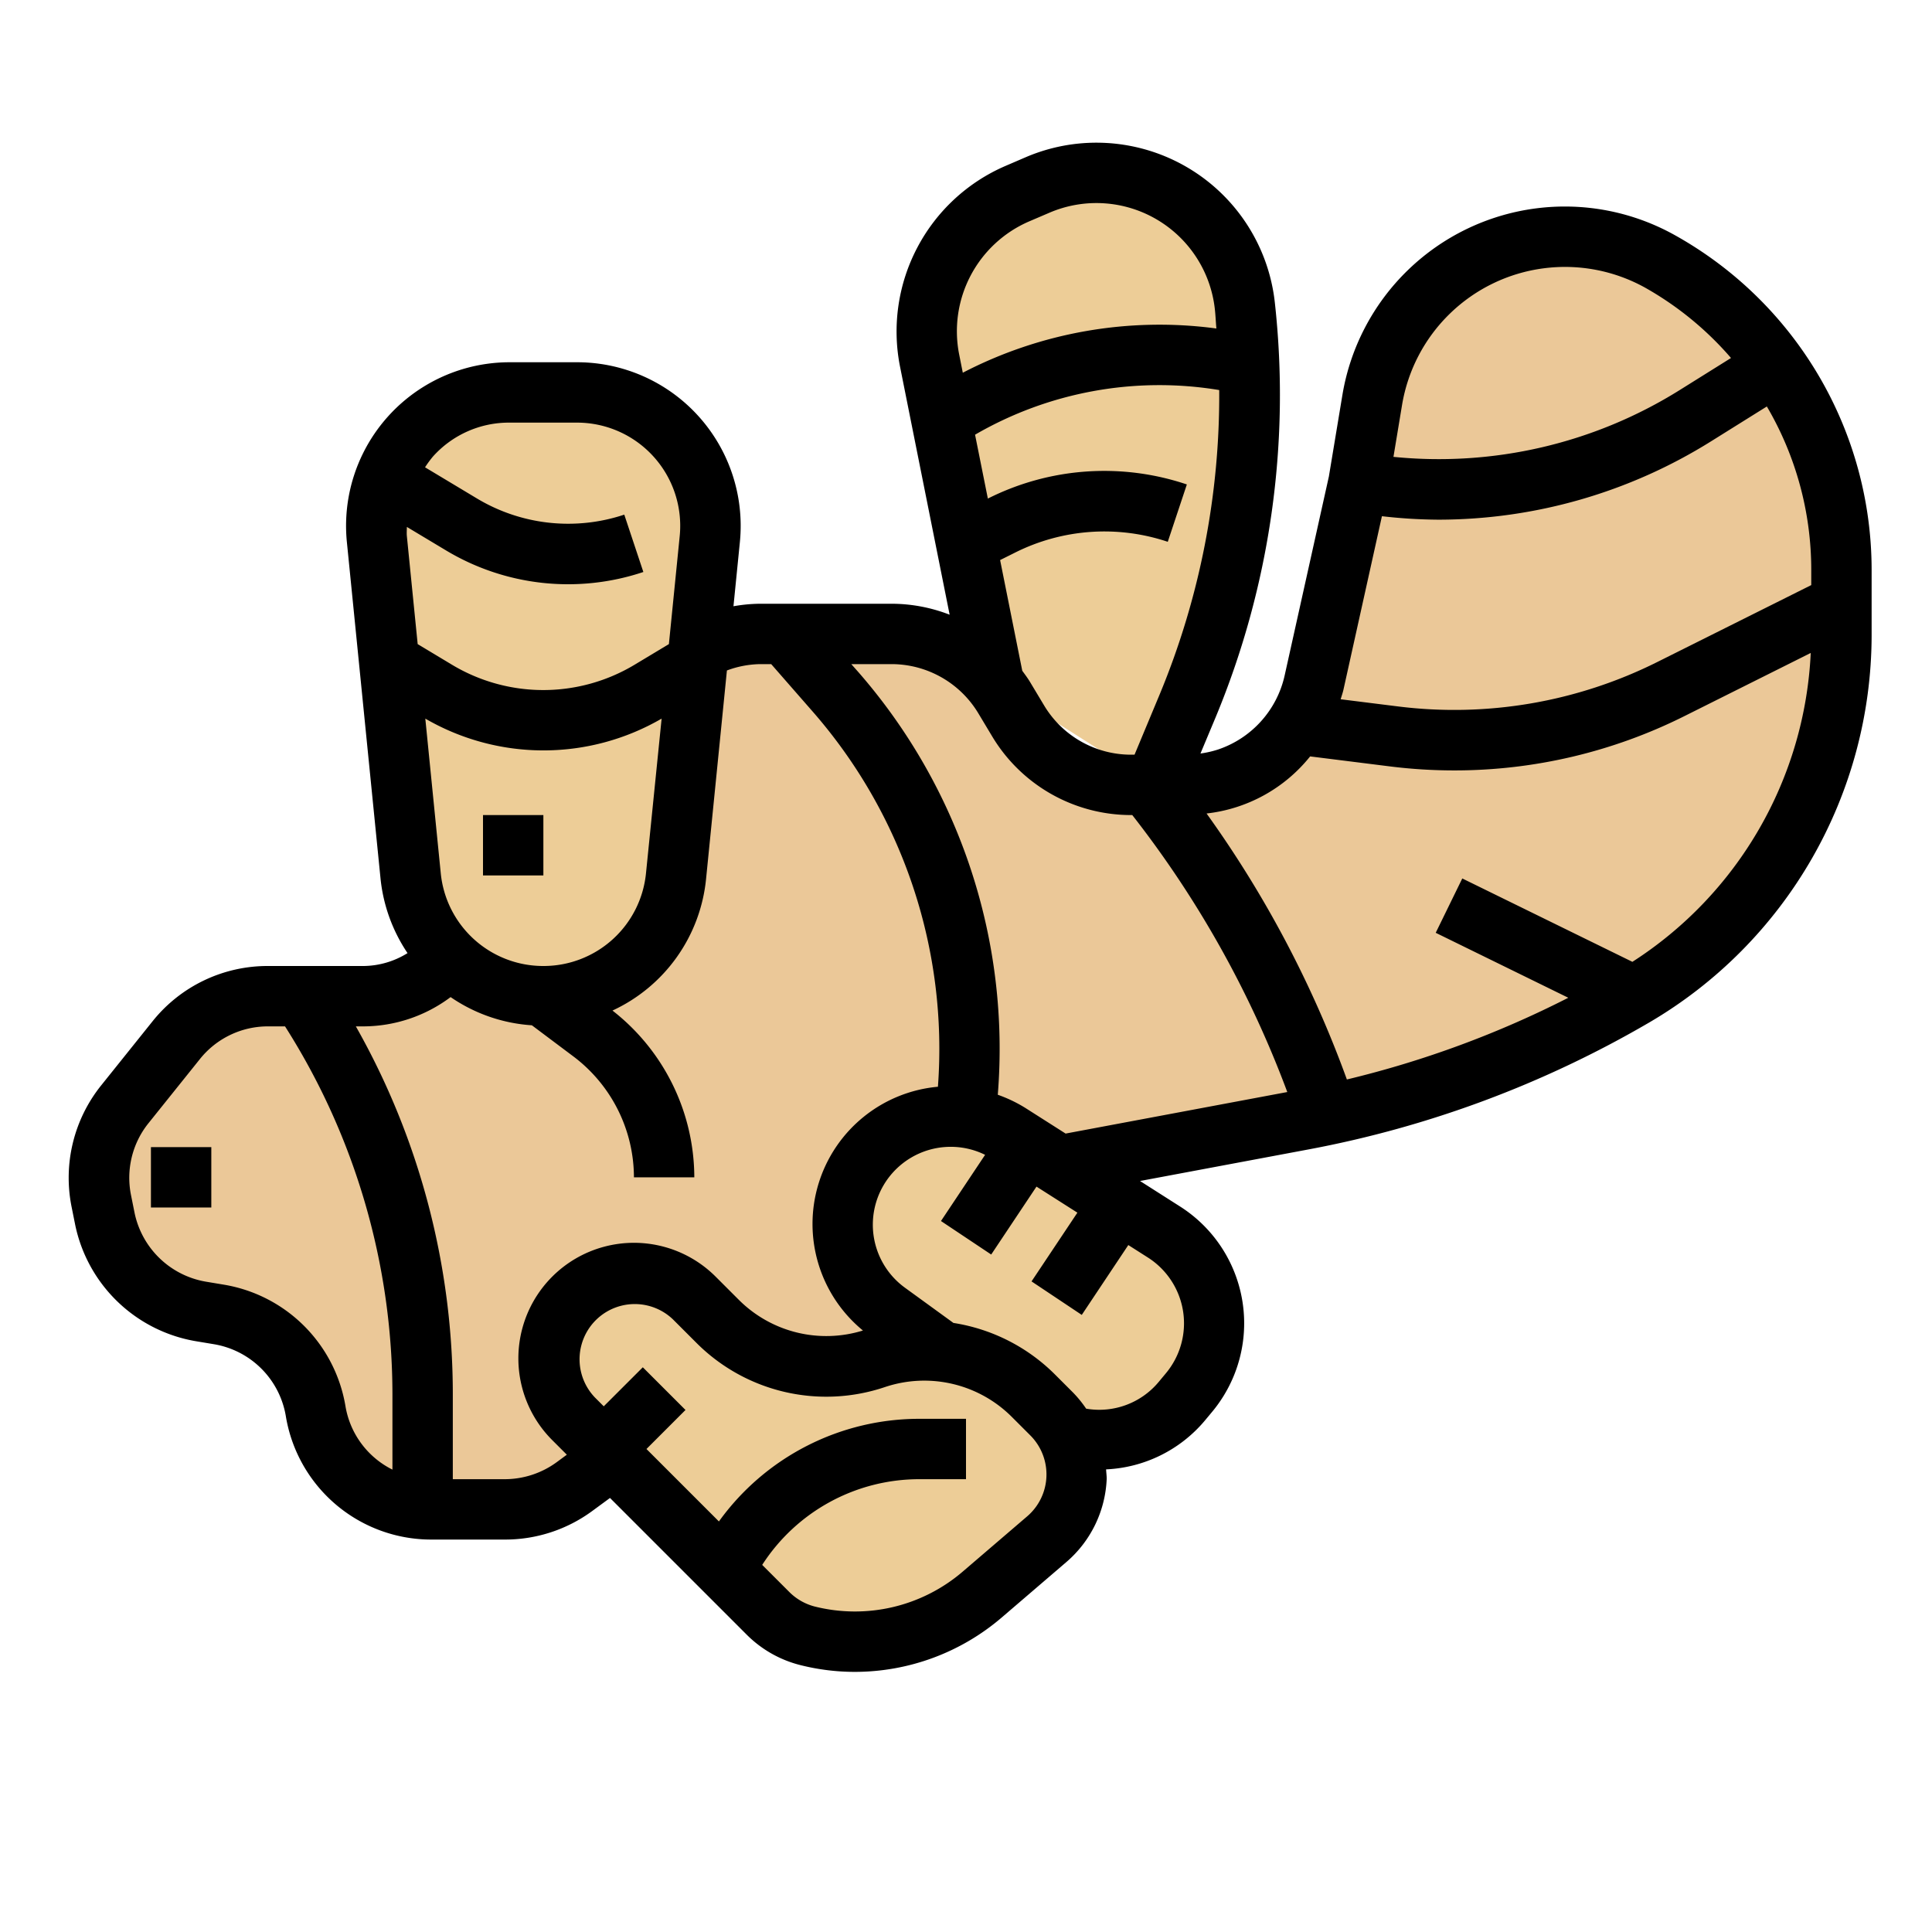<?xml version="1.0"?>
<svg xmlns="http://www.w3.org/2000/svg" viewBox="0 0 64 64" width="512" height="512"><path d="m35.1 38.607 8.058-1.507a34.33 34.33 0 0 0 10.977-4.09 13.838 13.838 0 0 0 6.865-11.958v-2.169a11.7 11.7 0 0 0 -6.016-10.225 6.47 6.47 0 0 0 -9.526 4.592l-.458 2.75-1.467 6.6a4.342 4.342 0 0 1 -4.233 3.4h-1.842a4.342 4.342 0 0 1 -3.723-2.108l-.47-.784a4.342 4.342 0 0 0 -3.723-2.108h-4.372a4.334 4.334 0 0 0 -2.02.5l-8.244 10.218a3.879 3.879 0 0 1 -2.854 1.282h-3.18a3.9 3.9 0 0 0 -3.042 1.462l-1.7 2.12a3.9 3.9 0 0 0 -.778 3.2l.117.583a3.9 3.9 0 0 0 3.179 3.079l.6.1a3.893 3.893 0 0 1 3.2 3.2 3.9 3.9 0 0 0 3.852 3.256h2.425a3.894 3.894 0 0 0 2.3-.754l1.28-.938 9.695-3.308z" fill="#ebc898"/><g fill="#edcd97"><path d="m38.25 26 1.09-2.617a26.77 26.77 0 0 0 1.9-13.256 4.946 4.946 0 0 0 -6.865-4l-.682.292a4.946 4.946 0 0 0 -2.9 5.517l2.137 10.686"/><path d="m18 33a4.42 4.42 0 0 1 -4.4-3.98l-1.114-11.16a4.42 4.42 0 0 1 4.4-4.86h2.232a4.42 4.42 0 0 1 4.4 4.86l-1.118 11.16a4.42 4.42 0 0 1 -4.4 3.98z"/><path d="m35.336 47.539a3.574 3.574 0 0 0 3.812-1.117l.243-.291a3.585 3.585 0 0 0 -.83-5.319l-5.135-3.268a3.585 3.585 0 0 0 -4.033 5.924l1.8 1.307"/><path d="m23 43 .764.764a5.117 5.117 0 0 0 5.236 1.236 5.117 5.117 0 0 1 5.236 1.236l.6.6a2.829 2.829 0 0 1 -.159 4.148l-2.145 1.839a6.468 6.468 0 0 1 -5.772 1.367 2.825 2.825 0 0 1 -1.314-.744l-6.446-6.446a2.828 2.828 0 0 1 0-4 2.828 2.828 0 0 1 4 0z"/></g><path d="m55.469 7.783a7.471 7.471 0 0 0 -11 5.3l-.448 2.7-1.467 6.6a3.357 3.357 0 0 1 -2.2 2.444 3.324 3.324 0 0 1 -.587.134l.5-1.194a27.838 27.838 0 0 0 1.963-13.75 5.945 5.945 0 0 0 -8.252-4.809l-.678.292a5.973 5.973 0 0 0 -3.488 6.632l1.646 8.231a5.327 5.327 0 0 0 -1.916-.363h-4.372a5.234 5.234 0 0 0 -.873.083l.212-2.124a5.419 5.419 0 0 0 -5.393-5.959h-2.232a5.419 5.419 0 0 0 -5.393 5.959l1.116 11.16a5.4 5.4 0 0 0 .893 2.454 2.8 2.8 0 0 1 -1.448.427h-3.179a4.877 4.877 0 0 0 -3.824 1.837l-1.7 2.121a4.889 4.889 0 0 0 -.978 4.019l.117.583a4.923 4.923 0 0 0 4 3.869l.6.1a2.9 2.9 0 0 1 2.38 2.38 4.881 4.881 0 0 0 4.832 4.091h2.425a4.869 4.869 0 0 0 2.895-.947l.587-.431 4.532 4.532a3.832 3.832 0 0 0 1.779 1.006 7.392 7.392 0 0 0 1.8.223 7.483 7.483 0 0 0 4.864-1.8l2.145-1.84a3.838 3.838 0 0 0 1.334-2.759c0-.1-.016-.206-.02-.309a4.54 4.54 0 0 0 3.271-1.616l.242-.291a4.585 4.585 0 0 0 -1.061-6.8l-1.328-.846 5.572-1.044a35.267 35.267 0 0 0 11.3-4.209 14.889 14.889 0 0 0 7.363-12.817v-2.169a12.7 12.7 0 0 0 -6.531-11.1zm-9.024 5.631a5.472 5.472 0 0 1 8.055-3.883 10.679 10.679 0 0 1 2.842 2.328l-1.712 1.07a15.052 15.052 0 0 1 -9.47 2.205zm-8.028 9.586-.834 2h-.125a3.356 3.356 0 0 1 -2.865-1.622l-.471-.785c-.078-.131-.17-.251-.258-.373l-.734-3.667.489-.244a6.6 6.6 0 0 1 5.065-.361l.632-1.9a8.569 8.569 0 0 0 -6.592.468l-.424-2.116a12.165 12.165 0 0 1 8.088-1.479 25.832 25.832 0 0 1 -1.971 10.079zm-4.334-15.662.682-.292a3.947 3.947 0 0 1 5.478 3.191c.024.215.032.43.051.645a14.141 14.141 0 0 0 -8.4 1.465l-.121-.608a3.963 3.963 0 0 1 2.31-4.401zm-16.083 24.662a3.41 3.41 0 0 1 -3.4-3.08l-.511-5.115a7.8 7.8 0 0 0 7.828 0l-.517 5.115a3.41 3.41 0 0 1 -3.4 3.08zm-1.116-18h2.232a3.419 3.419 0 0 1 3.4 3.76l-.358 3.577-1.138.684a5.873 5.873 0 0 1 -6.046 0l-1.138-.684-.358-3.577c-.01-.1 0-.2 0-.305l1.292.775a7.856 7.856 0 0 0 6.542.718l-.632-1.9a5.873 5.873 0 0 1 -4.881-.536l-1.719-1.032a3.636 3.636 0 0 1 .264-.359 3.379 3.379 0 0 1 2.54-1.121zm-5.44 32.581a4.9 4.9 0 0 0 -4.024-4.024l-.6-.1a2.914 2.914 0 0 1 -2.364-2.289l-.117-.583a2.89 2.89 0 0 1 .579-2.377l1.7-2.12a2.882 2.882 0 0 1 2.255-1.088h.569a22.734 22.734 0 0 1 3.558 12.211v2.472a2.878 2.878 0 0 1 -1.556-2.102zm6.994 1.858a2.92 2.92 0 0 1 -1.713.561h-1.725v-2.789a24.728 24.728 0 0 0 -3.212-12.211h.264a4.836 4.836 0 0 0 2.875-.97 5.365 5.365 0 0 0 2.692.934l1.381 1.036a5.025 5.025 0 0 1 2 4h2a7.029 7.029 0 0 0 -2.711-5.524 5.389 5.389 0 0 0 3.1-4.357l.691-6.909a3.292 3.292 0 0 1 1.09-.21h.377l1.391 1.591a16.972 16.972 0 0 1 4.132 12.409 4.564 4.564 0 0 0 -2.484 8.075 4.1 4.1 0 0 1 -4.115-1.02l-.764-.764a3.828 3.828 0 0 0 -5.414 5.414l.484.484zm15.592 1.789-2.145 1.839a5.484 5.484 0 0 1 -4.885 1.154 1.835 1.835 0 0 1 -.851-.482l-.9-.9a6.191 6.191 0 0 1 5.223-2.839h1.528v-2h-1.528a8.178 8.178 0 0 0 -6.657 3.4l-2.4-2.4 1.293-1.293-1.414-1.414-1.294 1.293-.293-.293a1.829 1.829 0 0 1 2.586-2.586l.764.764a6.078 6.078 0 0 0 6.259 1.477 4.1 4.1 0 0 1 4.213 1l.6.6a1.829 1.829 0 0 1 -.1 2.681zm5.161-6.79a2.585 2.585 0 0 1 -.569 2.053l-.242.291a2.56 2.56 0 0 1 -2.4.882 3.85 3.85 0 0 0 -.432-.532l-.6-.6a6.085 6.085 0 0 0 -3.364-1.708l-1.6-1.162a2.58 2.58 0 0 1 2.649-4.407l-1.462 2.193 1.664 1.11 1.5-2.25 1.355.863-1.519 2.277 1.664 1.11 1.542-2.314.65.414a2.587 2.587 0 0 1 1.164 1.78zm-5.228-6.738a4.651 4.651 0 0 0 -.91-.435 18.974 18.974 0 0 0 -4.61-13.991l-.243-.274h1.339a3.356 3.356 0 0 1 2.865 1.622l.471.785a5.366 5.366 0 0 0 4.583 2.593h.05a34.324 34.324 0 0 1 5.135 9.175l-7.343 1.376zm20.112-4.838-5.635-2.762-.88 1.8 4.392 2.152a33.189 33.189 0 0 1 -7.335 2.707 36.31 36.31 0 0 0 -4.648-8.811 5.125 5.125 0 0 0 3.431-1.891l2.65.332a17.146 17.146 0 0 0 2.131.132 17.015 17.015 0 0 0 7.62-1.8l4.182-2.091a12.88 12.88 0 0 1 -5.908 10.232zm5.925-12.48-5.1 2.548a15.038 15.038 0 0 1 -8.6 1.47l-1.889-.236c.034-.117.076-.231.1-.351l1.267-5.713a17.231 17.231 0 0 0 1.868.115 17.056 17.056 0 0 0 9.042-2.6l1.841-1.15a10.688 10.688 0 0 1 1.471 5.418z"/><path d="m16 27h2v2h-2z"/><path d="m5 38h2v2h-2z"/></svg>
